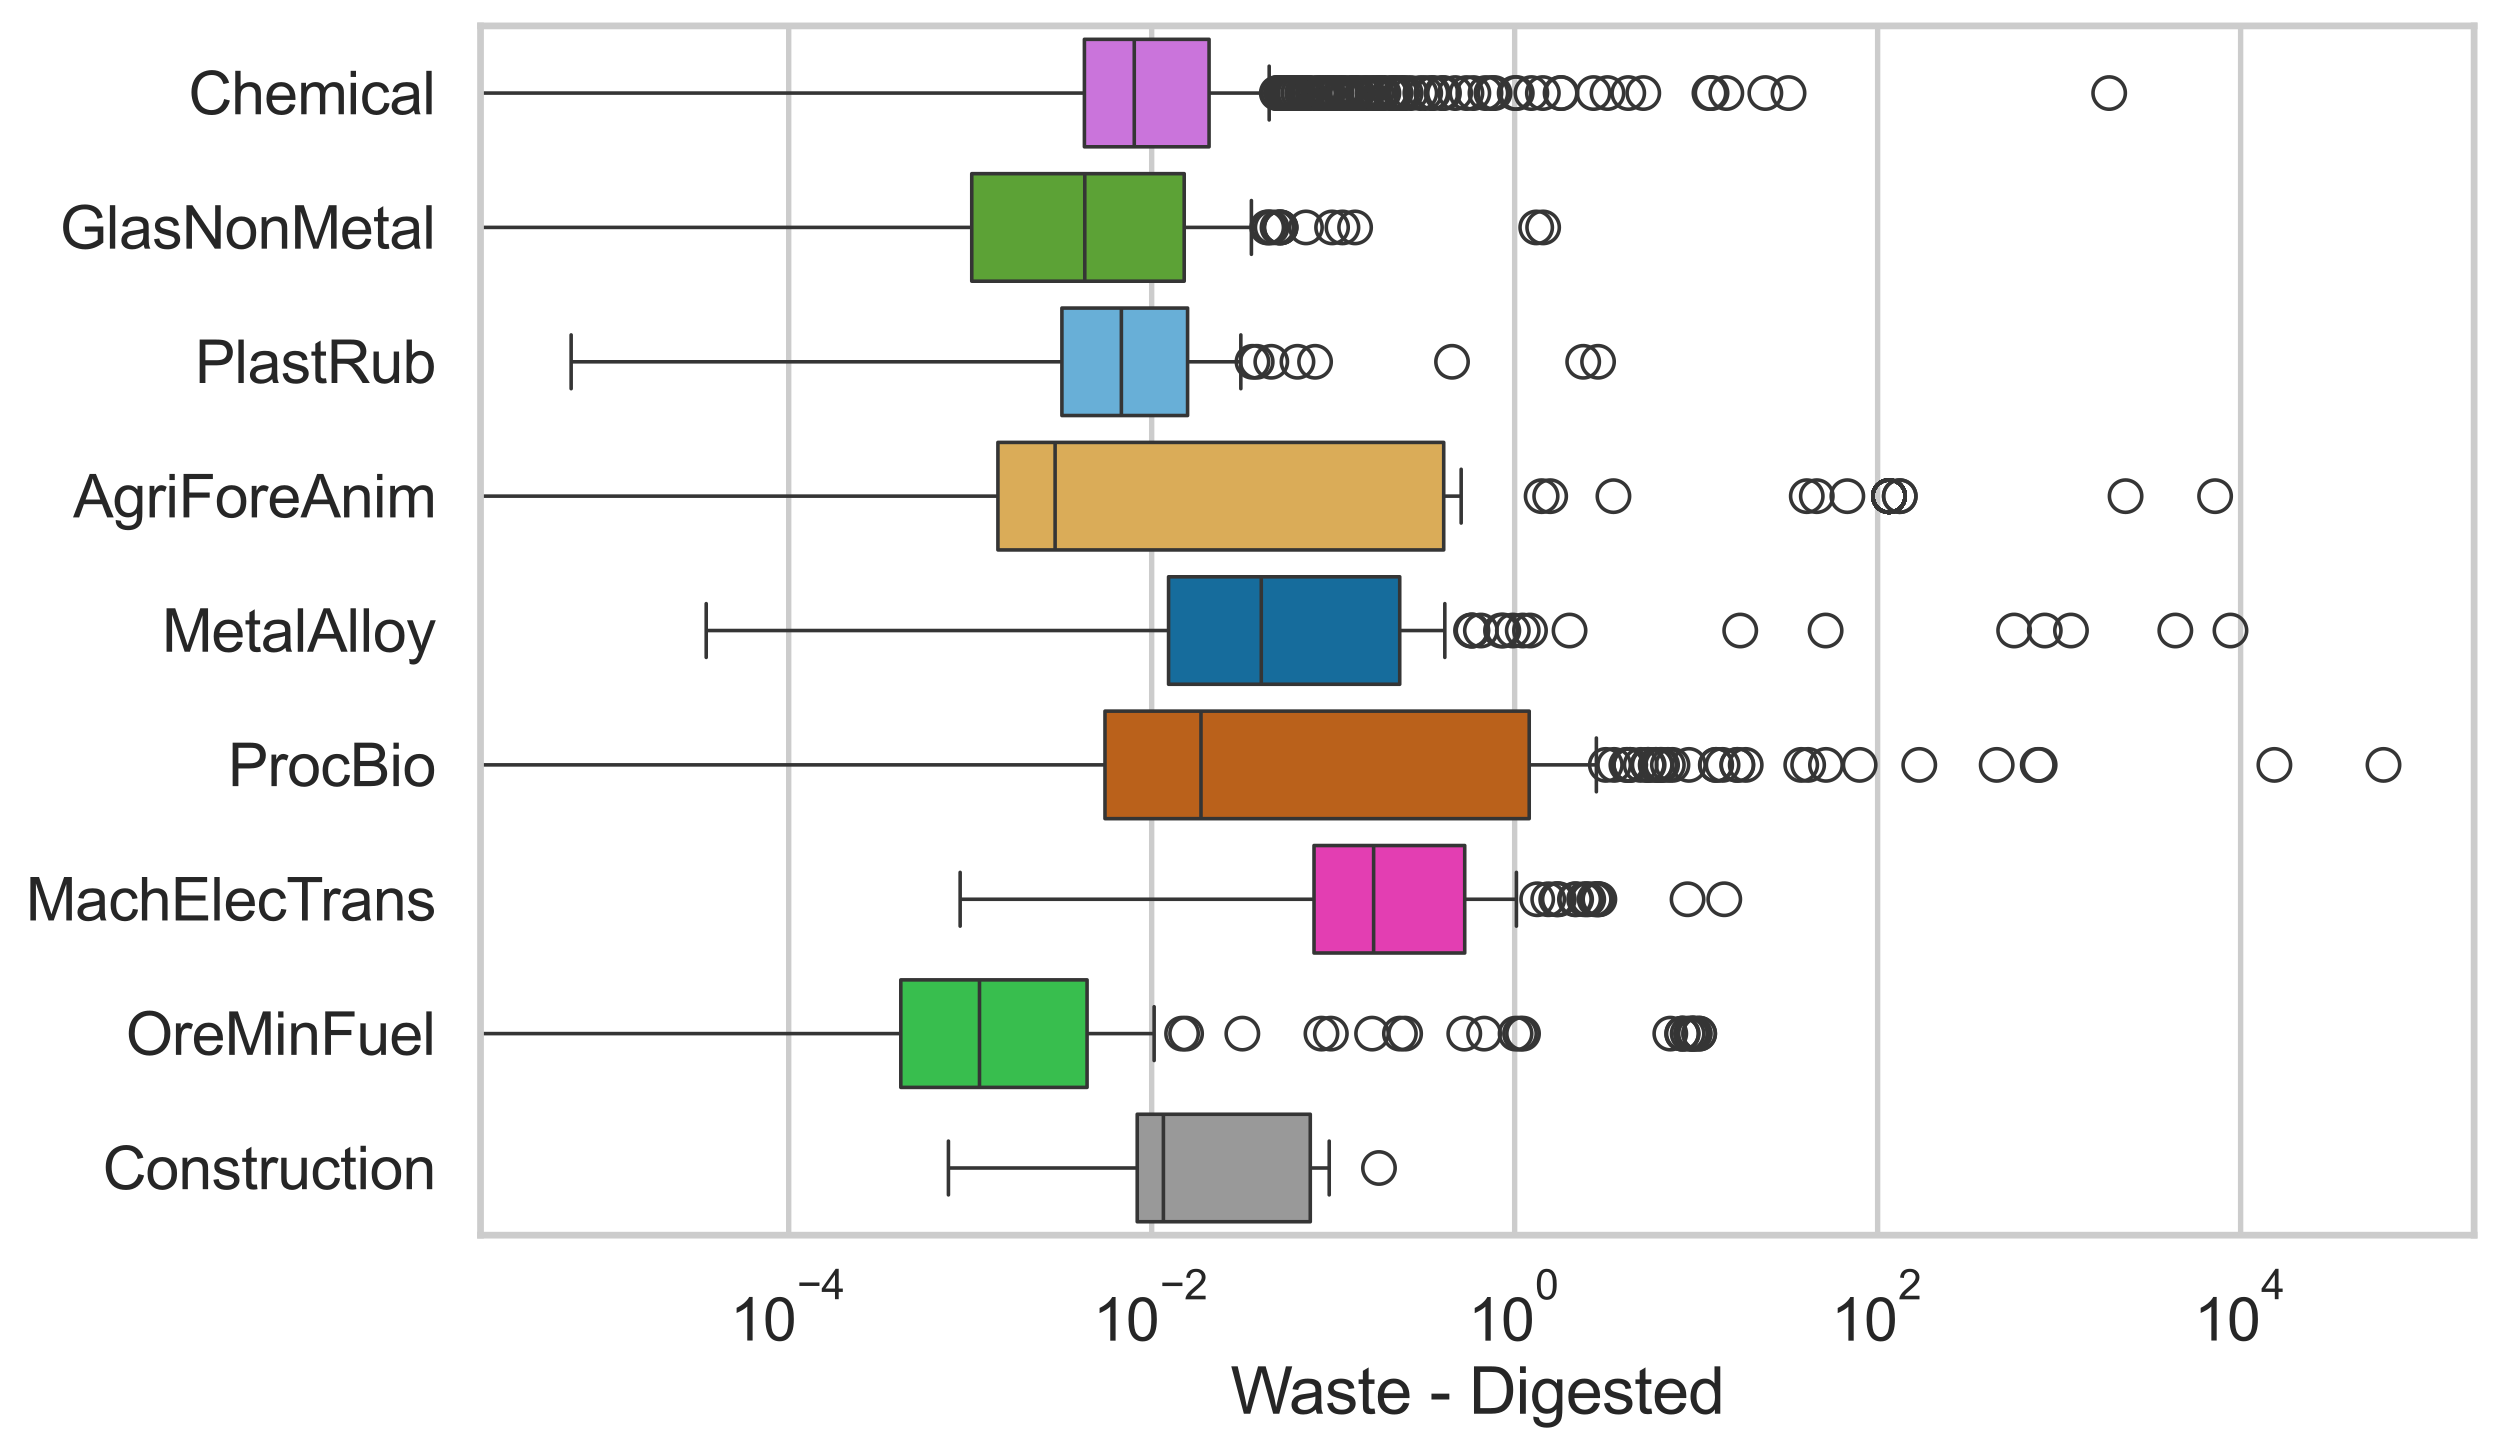 <?xml version="1.0" encoding="utf-8" standalone="no"?>
<!DOCTYPE svg PUBLIC "-//W3C//DTD SVG 1.1//EN"
  "http://www.w3.org/Graphics/SVG/1.1/DTD/svg11.dtd">
<svg xmlns:xlink="http://www.w3.org/1999/xlink" width="695.577pt" height="404.332pt" viewBox="0 0 695.577 404.332" xmlns="http://www.w3.org/2000/svg" version="1.1">
 <defs>
  <style type="text/css">*{stroke-linejoin: round; stroke-linecap: butt}</style>
 </defs>
 <g id="figure_1">
  <g id="patch_1">
   <path d="M 0 404.332 
L 695.577 404.332 
L 695.577 0 
L 0 0 
z
" style="fill: #ffffff"/>
  </g>
  <g id="axes_1">
   <g id="patch_2">
    <path d="M 133.697 343.665 
L 688.377 343.665 
L 688.377 7.2 
L 133.697 7.2 
z
" style="fill: #ffffff"/>
   </g>
   <g id="matplotlib.axis_1">
    <g id="xtick_1">
     <g id="line2d_1">
      <path d="M 219.442 343.665 
L 219.442 7.2 
" clip-path="url(#p4e23b02539)" style="fill: none; stroke: #cccccc; stroke-width: 1.5; stroke-linecap: round"/>
     </g>
     <g id="text_1">
      <!-- $\mathdefault{10^{-4}}$ -->
      <g style="fill: #262626" transform="translate(203.107 373.015) scale(0.165 -0.165)">
       <defs>
        <path id="ArialMT-31" d="M 2384 0 
L 1822 0 
L 1822 3584 
Q 1619 3391 1289 3197 
Q 959 3003 697 2906 
L 697 3450 
Q 1169 3672 1522 3987 
Q 1875 4303 2022 4600 
L 2384 4600 
L 2384 0 
z
" transform="scale(0.016)"/>
        <path id="ArialMT-30" d="M 266 2259 
Q 266 3072 433 3567 
Q 600 4063 929 4331 
Q 1259 4600 1759 4600 
Q 2128 4600 2406 4451 
Q 2684 4303 2865 4023 
Q 3047 3744 3150 3342 
Q 3253 2941 3253 2259 
Q 3253 1453 3087 958 
Q 2922 463 2592 192 
Q 2263 -78 1759 -78 
Q 1097 -78 719 397 
Q 266 969 266 2259 
z
M 844 2259 
Q 844 1131 1108 757 
Q 1372 384 1759 384 
Q 2147 384 2411 759 
Q 2675 1134 2675 2259 
Q 2675 3391 2411 3762 
Q 2147 4134 1753 4134 
Q 1366 4134 1134 3806 
Q 844 3388 844 2259 
z
" transform="scale(0.016)"/>
        <path id="ArialMT-2212" d="M 3381 1997 
L 356 1997 
L 356 2522 
L 3381 2522 
L 3381 1997 
z
" transform="scale(0.016)"/>
        <path id="ArialMT-34" d="M 2069 0 
L 2069 1097 
L 81 1097 
L 81 1613 
L 2172 4581 
L 2631 4581 
L 2631 1613 
L 3250 1613 
L 3250 1097 
L 2631 1097 
L 2631 0 
L 2069 0 
z
M 2069 1613 
L 2069 3678 
L 634 1613 
L 2069 1613 
z
" transform="scale(0.016)"/>
       </defs>
       <use xlink:href="#ArialMT-31" transform="translate(0 0.202)"/>
       <use xlink:href="#ArialMT-30" transform="translate(55.615 0.202)"/>
       <use xlink:href="#ArialMT-2212" transform="translate(112.973 69.895) scale(0.7)"/>
       <use xlink:href="#ArialMT-34" transform="translate(153.852 69.895) scale(0.7)"/>
      </g>
     </g>
    </g>
    <g id="xtick_2">
     <g id="line2d_2">
      <path d="M 320.434 343.665 
L 320.434 7.2 
" clip-path="url(#p4e23b02539)" style="fill: none; stroke: #cccccc; stroke-width: 1.5; stroke-linecap: round"/>
     </g>
     <g id="text_2">
      <!-- $\mathdefault{10^{-2}}$ -->
      <g style="fill: #262626" transform="translate(304.099 373.18) scale(0.165 -0.165)">
       <defs>
        <path id="ArialMT-32" d="M 3222 541 
L 3222 0 
L 194 0 
Q 188 203 259 391 
Q 375 700 629 1000 
Q 884 1300 1366 1694 
Q 2113 2306 2375 2664 
Q 2638 3022 2638 3341 
Q 2638 3675 2398 3904 
Q 2159 4134 1775 4134 
Q 1369 4134 1125 3890 
Q 881 3647 878 3216 
L 300 3275 
Q 359 3922 746 4261 
Q 1134 4600 1788 4600 
Q 2447 4600 2831 4234 
Q 3216 3869 3216 3328 
Q 3216 3053 3103 2787 
Q 2991 2522 2730 2228 
Q 2469 1934 1863 1422 
Q 1356 997 1212 845 
Q 1069 694 975 541 
L 3222 541 
z
" transform="scale(0.016)"/>
       </defs>
       <use xlink:href="#ArialMT-31" transform="translate(0 0.994)"/>
       <use xlink:href="#ArialMT-30" transform="translate(55.615 0.994)"/>
       <use xlink:href="#ArialMT-2212" transform="translate(112.973 70.688) scale(0.7)"/>
       <use xlink:href="#ArialMT-32" transform="translate(153.852 70.688) scale(0.7)"/>
      </g>
     </g>
    </g>
    <g id="xtick_3">
     <g id="line2d_3">
      <path d="M 421.426 343.665 
L 421.426 7.2 
" clip-path="url(#p4e23b02539)" style="fill: none; stroke: #cccccc; stroke-width: 1.5; stroke-linecap: round"/>
     </g>
     <g id="text_3">
      <!-- $\mathdefault{10^{0}}$ -->
      <g style="fill: #262626" transform="translate(408.473 373.18) scale(0.165 -0.165)">
       <use xlink:href="#ArialMT-31" transform="translate(0 0.994)"/>
       <use xlink:href="#ArialMT-30" transform="translate(55.615 0.994)"/>
       <use xlink:href="#ArialMT-30" transform="translate(112.973 70.688) scale(0.7)"/>
      </g>
     </g>
    </g>
    <g id="xtick_4">
     <g id="line2d_4">
      <path d="M 522.418 343.665 
L 522.418 7.2 
" clip-path="url(#p4e23b02539)" style="fill: none; stroke: #cccccc; stroke-width: 1.5; stroke-linecap: round"/>
     </g>
     <g id="text_4">
      <!-- $\mathdefault{10^{2}}$ -->
      <g style="fill: #262626" transform="translate(509.465 373.18) scale(0.165 -0.165)">
       <use xlink:href="#ArialMT-31" transform="translate(0 0.994)"/>
       <use xlink:href="#ArialMT-30" transform="translate(55.615 0.994)"/>
       <use xlink:href="#ArialMT-32" transform="translate(112.973 70.688) scale(0.7)"/>
      </g>
     </g>
    </g>
    <g id="xtick_5">
     <g id="line2d_5">
      <path d="M 623.409 343.665 
L 623.409 7.2 
" clip-path="url(#p4e23b02539)" style="fill: none; stroke: #cccccc; stroke-width: 1.5; stroke-linecap: round"/>
     </g>
     <g id="text_5">
      <!-- $\mathdefault{10^{4}}$ -->
      <g style="fill: #262626" transform="translate(610.457 373.015) scale(0.165 -0.165)">
       <use xlink:href="#ArialMT-31" transform="translate(0 0.202)"/>
       <use xlink:href="#ArialMT-30" transform="translate(55.615 0.202)"/>
       <use xlink:href="#ArialMT-34" transform="translate(112.973 69.895) scale(0.7)"/>
      </g>
     </g>
    </g>
    <g id="text_6">
     <!-- Waste - Digested -->
     <g style="fill: #262626" transform="translate(342.353 393.344) scale(0.18 -0.18)">
      <defs>
       <path id="ArialMT-57" d="M 1294 0 
L 78 4581 
L 700 4581 
L 1397 1578 
Q 1509 1106 1591 641 
Q 1766 1375 1797 1488 
L 2669 4581 
L 3400 4581 
L 4056 2263 
Q 4303 1400 4413 641 
Q 4500 1075 4641 1638 
L 5359 4581 
L 5969 4581 
L 4713 0 
L 4128 0 
L 3163 3491 
Q 3041 3928 3019 4028 
Q 2947 3713 2884 3491 
L 1913 0 
L 1294 0 
z
" transform="scale(0.016)"/>
       <path id="ArialMT-61" d="M 2588 409 
Q 2275 144 1986 34 
Q 1697 -75 1366 -75 
Q 819 -75 525 192 
Q 231 459 231 875 
Q 231 1119 342 1320 
Q 453 1522 633 1644 
Q 813 1766 1038 1828 
Q 1203 1872 1538 1913 
Q 2219 1994 2541 2106 
Q 2544 2222 2544 2253 
Q 2544 2597 2384 2738 
Q 2169 2928 1744 2928 
Q 1347 2928 1158 2789 
Q 969 2650 878 2297 
L 328 2372 
Q 403 2725 575 2942 
Q 747 3159 1072 3276 
Q 1397 3394 1825 3394 
Q 2250 3394 2515 3294 
Q 2781 3194 2906 3042 
Q 3031 2891 3081 2659 
Q 3109 2516 3109 2141 
L 3109 1391 
Q 3109 606 3145 398 
Q 3181 191 3288 0 
L 2700 0 
Q 2613 175 2588 409 
z
M 2541 1666 
Q 2234 1541 1622 1453 
Q 1275 1403 1131 1340 
Q 988 1278 909 1158 
Q 831 1038 831 891 
Q 831 666 1001 516 
Q 1172 366 1500 366 
Q 1825 366 2078 508 
Q 2331 650 2450 897 
Q 2541 1088 2541 1459 
L 2541 1666 
z
" transform="scale(0.016)"/>
       <path id="ArialMT-73" d="M 197 991 
L 753 1078 
Q 800 744 1014 566 
Q 1228 388 1613 388 
Q 2000 388 2187 545 
Q 2375 703 2375 916 
Q 2375 1106 2209 1216 
Q 2094 1291 1634 1406 
Q 1016 1563 777 1677 
Q 538 1791 414 1992 
Q 291 2194 291 2438 
Q 291 2659 392 2848 
Q 494 3038 669 3163 
Q 800 3259 1026 3326 
Q 1253 3394 1513 3394 
Q 1903 3394 2198 3281 
Q 2494 3169 2634 2976 
Q 2775 2784 2828 2463 
L 2278 2388 
Q 2241 2644 2061 2787 
Q 1881 2931 1553 2931 
Q 1166 2931 1000 2803 
Q 834 2675 834 2503 
Q 834 2394 903 2306 
Q 972 2216 1119 2156 
Q 1203 2125 1616 2013 
Q 2213 1853 2448 1751 
Q 2684 1650 2818 1456 
Q 2953 1263 2953 975 
Q 2953 694 2789 445 
Q 2625 197 2315 61 
Q 2006 -75 1616 -75 
Q 969 -75 630 194 
Q 291 463 197 991 
z
" transform="scale(0.016)"/>
       <path id="ArialMT-74" d="M 1650 503 
L 1731 6 
Q 1494 -44 1306 -44 
Q 1000 -44 831 53 
Q 663 150 594 308 
Q 525 466 525 972 
L 525 2881 
L 113 2881 
L 113 3319 
L 525 3319 
L 525 4141 
L 1084 4478 
L 1084 3319 
L 1650 3319 
L 1650 2881 
L 1084 2881 
L 1084 941 
Q 1084 700 1114 631 
Q 1144 563 1211 522 
Q 1278 481 1403 481 
Q 1497 481 1650 503 
z
" transform="scale(0.016)"/>
       <path id="ArialMT-65" d="M 2694 1069 
L 3275 997 
Q 3138 488 2766 206 
Q 2394 -75 1816 -75 
Q 1088 -75 661 373 
Q 234 822 234 1631 
Q 234 2469 665 2931 
Q 1097 3394 1784 3394 
Q 2450 3394 2872 2941 
Q 3294 2488 3294 1666 
Q 3294 1616 3291 1516 
L 816 1516 
Q 847 969 1125 678 
Q 1403 388 1819 388 
Q 2128 388 2347 550 
Q 2566 713 2694 1069 
z
M 847 1978 
L 2700 1978 
Q 2663 2397 2488 2606 
Q 2219 2931 1791 2931 
Q 1403 2931 1139 2672 
Q 875 2413 847 1978 
z
" transform="scale(0.016)"/>
       <path id="ArialMT-20" transform="scale(0.016)"/>
       <path id="ArialMT-2d" d="M 203 1375 
L 203 1941 
L 1931 1941 
L 1931 1375 
L 203 1375 
z
" transform="scale(0.016)"/>
       <path id="ArialMT-44" d="M 494 0 
L 494 4581 
L 2072 4581 
Q 2606 4581 2888 4516 
Q 3281 4425 3559 4188 
Q 3922 3881 4101 3404 
Q 4281 2928 4281 2316 
Q 4281 1794 4159 1391 
Q 4038 988 3847 723 
Q 3656 459 3429 307 
Q 3203 156 2883 78 
Q 2563 0 2147 0 
L 494 0 
z
M 1100 541 
L 2078 541 
Q 2531 541 2789 625 
Q 3047 709 3200 863 
Q 3416 1078 3536 1442 
Q 3656 1806 3656 2325 
Q 3656 3044 3420 3430 
Q 3184 3816 2847 3947 
Q 2603 4041 2063 4041 
L 1100 4041 
L 1100 541 
z
" transform="scale(0.016)"/>
       <path id="ArialMT-69" d="M 425 3934 
L 425 4581 
L 988 4581 
L 988 3934 
L 425 3934 
z
M 425 0 
L 425 3319 
L 988 3319 
L 988 0 
L 425 0 
z
" transform="scale(0.016)"/>
       <path id="ArialMT-67" d="M 319 -275 
L 866 -356 
Q 900 -609 1056 -725 
Q 1266 -881 1628 -881 
Q 2019 -881 2231 -725 
Q 2444 -569 2519 -288 
Q 2563 -116 2559 434 
Q 2191 0 1641 0 
Q 956 0 581 494 
Q 206 988 206 1678 
Q 206 2153 378 2554 
Q 550 2956 876 3175 
Q 1203 3394 1644 3394 
Q 2231 3394 2613 2919 
L 2613 3319 
L 3131 3319 
L 3131 450 
Q 3131 -325 2973 -648 
Q 2816 -972 2473 -1159 
Q 2131 -1347 1631 -1347 
Q 1038 -1347 672 -1080 
Q 306 -813 319 -275 
z
M 784 1719 
Q 784 1066 1043 766 
Q 1303 466 1694 466 
Q 2081 466 2343 764 
Q 2606 1063 2606 1700 
Q 2606 2309 2336 2618 
Q 2066 2928 1684 2928 
Q 1309 2928 1046 2623 
Q 784 2319 784 1719 
z
" transform="scale(0.016)"/>
       <path id="ArialMT-64" d="M 2575 0 
L 2575 419 
Q 2259 -75 1647 -75 
Q 1250 -75 917 144 
Q 584 363 401 755 
Q 219 1147 219 1656 
Q 219 2153 384 2558 
Q 550 2963 881 3178 
Q 1213 3394 1622 3394 
Q 1922 3394 2156 3267 
Q 2391 3141 2538 2938 
L 2538 4581 
L 3097 4581 
L 3097 0 
L 2575 0 
z
M 797 1656 
Q 797 1019 1065 703 
Q 1334 388 1700 388 
Q 2069 388 2326 689 
Q 2584 991 2584 1609 
Q 2584 2291 2321 2609 
Q 2059 2928 1675 2928 
Q 1300 2928 1048 2622 
Q 797 2316 797 1656 
z
" transform="scale(0.016)"/>
      </defs>
      <use xlink:href="#ArialMT-57"/>
      <use xlink:href="#ArialMT-61" transform="translate(90.635 0)"/>
      <use xlink:href="#ArialMT-73" transform="translate(146.25 0)"/>
      <use xlink:href="#ArialMT-74" transform="translate(196.25 0)"/>
      <use xlink:href="#ArialMT-65" transform="translate(224.033 0)"/>
      <use xlink:href="#ArialMT-20" transform="translate(279.648 0)"/>
      <use xlink:href="#ArialMT-2d" transform="translate(307.432 0)"/>
      <use xlink:href="#ArialMT-20" transform="translate(340.732 0)"/>
      <use xlink:href="#ArialMT-44" transform="translate(368.516 0)"/>
      <use xlink:href="#ArialMT-69" transform="translate(440.732 0)"/>
      <use xlink:href="#ArialMT-67" transform="translate(462.949 0)"/>
      <use xlink:href="#ArialMT-65" transform="translate(518.564 0)"/>
      <use xlink:href="#ArialMT-73" transform="translate(574.18 0)"/>
      <use xlink:href="#ArialMT-74" transform="translate(624.18 0)"/>
      <use xlink:href="#ArialMT-65" transform="translate(651.963 0)"/>
      <use xlink:href="#ArialMT-64" transform="translate(707.578 0)"/>
     </g>
    </g>
   </g>
   <g id="matplotlib.axis_2">
    <g id="ytick_1">
     <g id="text_7">
      <!-- Chemical -->
      <g style="fill: #262626" transform="translate(52.428 31.798) scale(0.165 -0.165)">
       <defs>
        <path id="ArialMT-43" d="M 3763 1606 
L 4369 1453 
Q 4178 706 3683 314 
Q 3188 -78 2472 -78 
Q 1731 -78 1267 223 
Q 803 525 561 1097 
Q 319 1669 319 2325 
Q 319 3041 592 3573 
Q 866 4106 1370 4382 
Q 1875 4659 2481 4659 
Q 3169 4659 3637 4309 
Q 4106 3959 4291 3325 
L 3694 3184 
Q 3534 3684 3231 3912 
Q 2928 4141 2469 4141 
Q 1941 4141 1586 3887 
Q 1231 3634 1087 3207 
Q 944 2781 944 2328 
Q 944 1744 1114 1308 
Q 1284 872 1643 656 
Q 2003 441 2422 441 
Q 2931 441 3284 734 
Q 3638 1028 3763 1606 
z
" transform="scale(0.016)"/>
        <path id="ArialMT-68" d="M 422 0 
L 422 4581 
L 984 4581 
L 984 2938 
Q 1378 3394 1978 3394 
Q 2347 3394 2619 3248 
Q 2891 3103 3008 2847 
Q 3125 2591 3125 2103 
L 3125 0 
L 2563 0 
L 2563 2103 
Q 2563 2525 2380 2717 
Q 2197 2909 1863 2909 
Q 1613 2909 1392 2779 
Q 1172 2650 1078 2428 
Q 984 2206 984 1816 
L 984 0 
L 422 0 
z
" transform="scale(0.016)"/>
        <path id="ArialMT-6d" d="M 422 0 
L 422 3319 
L 925 3319 
L 925 2853 
Q 1081 3097 1340 3245 
Q 1600 3394 1931 3394 
Q 2300 3394 2536 3241 
Q 2772 3088 2869 2813 
Q 3263 3394 3894 3394 
Q 4388 3394 4653 3120 
Q 4919 2847 4919 2278 
L 4919 0 
L 4359 0 
L 4359 2091 
Q 4359 2428 4304 2576 
Q 4250 2725 4106 2815 
Q 3963 2906 3769 2906 
Q 3419 2906 3187 2673 
Q 2956 2441 2956 1928 
L 2956 0 
L 2394 0 
L 2394 2156 
Q 2394 2531 2256 2718 
Q 2119 2906 1806 2906 
Q 1569 2906 1367 2781 
Q 1166 2656 1075 2415 
Q 984 2175 984 1722 
L 984 0 
L 422 0 
z
" transform="scale(0.016)"/>
        <path id="ArialMT-63" d="M 2588 1216 
L 3141 1144 
Q 3050 572 2676 248 
Q 2303 -75 1759 -75 
Q 1078 -75 664 370 
Q 250 816 250 1647 
Q 250 2184 428 2587 
Q 606 2991 970 3192 
Q 1334 3394 1763 3394 
Q 2303 3394 2647 3120 
Q 2991 2847 3088 2344 
L 2541 2259 
Q 2463 2594 2264 2762 
Q 2066 2931 1784 2931 
Q 1359 2931 1093 2626 
Q 828 2322 828 1663 
Q 828 994 1084 691 
Q 1341 388 1753 388 
Q 2084 388 2306 591 
Q 2528 794 2588 1216 
z
" transform="scale(0.016)"/>
        <path id="ArialMT-6c" d="M 409 0 
L 409 4581 
L 972 4581 
L 972 0 
L 409 0 
z
" transform="scale(0.016)"/>
       </defs>
       <use xlink:href="#ArialMT-43"/>
       <use xlink:href="#ArialMT-68" transform="translate(72.217 0)"/>
       <use xlink:href="#ArialMT-65" transform="translate(127.832 0)"/>
       <use xlink:href="#ArialMT-6d" transform="translate(183.447 0)"/>
       <use xlink:href="#ArialMT-69" transform="translate(266.748 0)"/>
       <use xlink:href="#ArialMT-63" transform="translate(288.965 0)"/>
       <use xlink:href="#ArialMT-61" transform="translate(338.965 0)"/>
       <use xlink:href="#ArialMT-6c" transform="translate(394.58 0)"/>
      </g>
     </g>
    </g>
    <g id="ytick_2">
     <g id="text_8">
      <!-- GlasNonMetal -->
      <g style="fill: #262626" transform="translate(16.659 69.183) scale(0.165 -0.165)">
       <defs>
        <path id="ArialMT-47" d="M 2638 1797 
L 2638 2334 
L 4578 2338 
L 4578 638 
Q 4131 281 3656 101 
Q 3181 -78 2681 -78 
Q 2006 -78 1454 211 
Q 903 500 622 1047 
Q 341 1594 341 2269 
Q 341 2938 620 3517 
Q 900 4097 1425 4378 
Q 1950 4659 2634 4659 
Q 3131 4659 3532 4498 
Q 3934 4338 4162 4050 
Q 4391 3763 4509 3300 
L 3963 3150 
Q 3859 3500 3706 3700 
Q 3553 3900 3268 4020 
Q 2984 4141 2638 4141 
Q 2222 4141 1919 4014 
Q 1616 3888 1430 3681 
Q 1244 3475 1141 3228 
Q 966 2803 966 2306 
Q 966 1694 1177 1281 
Q 1388 869 1791 669 
Q 2194 469 2647 469 
Q 3041 469 3416 620 
Q 3791 772 3984 944 
L 3984 1797 
L 2638 1797 
z
" transform="scale(0.016)"/>
        <path id="ArialMT-4e" d="M 488 0 
L 488 4581 
L 1109 4581 
L 3516 984 
L 3516 4581 
L 4097 4581 
L 4097 0 
L 3475 0 
L 1069 3600 
L 1069 0 
L 488 0 
z
" transform="scale(0.016)"/>
        <path id="ArialMT-6f" d="M 213 1659 
Q 213 2581 725 3025 
Q 1153 3394 1769 3394 
Q 2453 3394 2887 2945 
Q 3322 2497 3322 1706 
Q 3322 1066 3130 698 
Q 2938 331 2570 128 
Q 2203 -75 1769 -75 
Q 1072 -75 642 372 
Q 213 819 213 1659 
z
M 791 1659 
Q 791 1022 1069 705 
Q 1347 388 1769 388 
Q 2188 388 2466 706 
Q 2744 1025 2744 1678 
Q 2744 2294 2464 2611 
Q 2184 2928 1769 2928 
Q 1347 2928 1069 2612 
Q 791 2297 791 1659 
z
" transform="scale(0.016)"/>
        <path id="ArialMT-6e" d="M 422 0 
L 422 3319 
L 928 3319 
L 928 2847 
Q 1294 3394 1984 3394 
Q 2284 3394 2536 3286 
Q 2788 3178 2913 3003 
Q 3038 2828 3088 2588 
Q 3119 2431 3119 2041 
L 3119 0 
L 2556 0 
L 2556 2019 
Q 2556 2363 2490 2533 
Q 2425 2703 2258 2804 
Q 2091 2906 1866 2906 
Q 1506 2906 1245 2678 
Q 984 2450 984 1813 
L 984 0 
L 422 0 
z
" transform="scale(0.016)"/>
        <path id="ArialMT-4d" d="M 475 0 
L 475 4581 
L 1388 4581 
L 2472 1338 
Q 2622 884 2691 659 
Q 2769 909 2934 1394 
L 4031 4581 
L 4847 4581 
L 4847 0 
L 4263 0 
L 4263 3834 
L 2931 0 
L 2384 0 
L 1059 3900 
L 1059 0 
L 475 0 
z
" transform="scale(0.016)"/>
       </defs>
       <use xlink:href="#ArialMT-47"/>
       <use xlink:href="#ArialMT-6c" transform="translate(77.783 0)"/>
       <use xlink:href="#ArialMT-61" transform="translate(100 0)"/>
       <use xlink:href="#ArialMT-73" transform="translate(155.615 0)"/>
       <use xlink:href="#ArialMT-4e" transform="translate(205.615 0)"/>
       <use xlink:href="#ArialMT-6f" transform="translate(277.832 0)"/>
       <use xlink:href="#ArialMT-6e" transform="translate(333.447 0)"/>
       <use xlink:href="#ArialMT-4d" transform="translate(389.062 0)"/>
       <use xlink:href="#ArialMT-65" transform="translate(472.363 0)"/>
       <use xlink:href="#ArialMT-74" transform="translate(527.979 0)"/>
       <use xlink:href="#ArialMT-61" transform="translate(555.762 0)"/>
       <use xlink:href="#ArialMT-6c" transform="translate(611.377 0)"/>
      </g>
     </g>
    </g>
    <g id="ytick_3">
     <g id="text_9">
      <!-- PlastRub -->
      <g style="fill: #262626" transform="translate(54.248 106.568) scale(0.165 -0.165)">
       <defs>
        <path id="ArialMT-50" d="M 494 0 
L 494 4581 
L 2222 4581 
Q 2678 4581 2919 4538 
Q 3256 4481 3484 4323 
Q 3713 4166 3852 3881 
Q 3991 3597 3991 3256 
Q 3991 2672 3619 2267 
Q 3247 1863 2275 1863 
L 1100 1863 
L 1100 0 
L 494 0 
z
M 1100 2403 
L 2284 2403 
Q 2872 2403 3119 2622 
Q 3366 2841 3366 3238 
Q 3366 3525 3220 3729 
Q 3075 3934 2838 4000 
Q 2684 4041 2272 4041 
L 1100 4041 
L 1100 2403 
z
" transform="scale(0.016)"/>
        <path id="ArialMT-52" d="M 503 0 
L 503 4581 
L 2534 4581 
Q 3147 4581 3465 4457 
Q 3784 4334 3975 4021 
Q 4166 3709 4166 3331 
Q 4166 2844 3850 2509 
Q 3534 2175 2875 2084 
Q 3116 1969 3241 1856 
Q 3506 1613 3744 1247 
L 4541 0 
L 3778 0 
L 3172 953 
Q 2906 1366 2734 1584 
Q 2563 1803 2427 1890 
Q 2291 1978 2150 2013 
Q 2047 2034 1813 2034 
L 1109 2034 
L 1109 0 
L 503 0 
z
M 1109 2559 
L 2413 2559 
Q 2828 2559 3062 2645 
Q 3297 2731 3419 2920 
Q 3541 3109 3541 3331 
Q 3541 3656 3305 3865 
Q 3069 4075 2559 4075 
L 1109 4075 
L 1109 2559 
z
" transform="scale(0.016)"/>
        <path id="ArialMT-75" d="M 2597 0 
L 2597 488 
Q 2209 -75 1544 -75 
Q 1250 -75 995 37 
Q 741 150 617 320 
Q 494 491 444 738 
Q 409 903 409 1263 
L 409 3319 
L 972 3319 
L 972 1478 
Q 972 1038 1006 884 
Q 1059 663 1231 536 
Q 1403 409 1656 409 
Q 1909 409 2131 539 
Q 2353 669 2445 892 
Q 2538 1116 2538 1541 
L 2538 3319 
L 3100 3319 
L 3100 0 
L 2597 0 
z
" transform="scale(0.016)"/>
        <path id="ArialMT-62" d="M 941 0 
L 419 0 
L 419 4581 
L 981 4581 
L 981 2947 
Q 1338 3394 1891 3394 
Q 2197 3394 2470 3270 
Q 2744 3147 2920 2923 
Q 3097 2700 3197 2384 
Q 3297 2069 3297 1709 
Q 3297 856 2875 390 
Q 2453 -75 1863 -75 
Q 1275 -75 941 416 
L 941 0 
z
M 934 1684 
Q 934 1088 1097 822 
Q 1363 388 1816 388 
Q 2184 388 2453 708 
Q 2722 1028 2722 1663 
Q 2722 2313 2464 2622 
Q 2206 2931 1841 2931 
Q 1472 2931 1203 2611 
Q 934 2291 934 1684 
z
" transform="scale(0.016)"/>
       </defs>
       <use xlink:href="#ArialMT-50"/>
       <use xlink:href="#ArialMT-6c" transform="translate(66.699 0)"/>
       <use xlink:href="#ArialMT-61" transform="translate(88.916 0)"/>
       <use xlink:href="#ArialMT-73" transform="translate(144.531 0)"/>
       <use xlink:href="#ArialMT-74" transform="translate(194.531 0)"/>
       <use xlink:href="#ArialMT-52" transform="translate(222.314 0)"/>
       <use xlink:href="#ArialMT-75" transform="translate(294.531 0)"/>
       <use xlink:href="#ArialMT-62" transform="translate(350.146 0)"/>
      </g>
     </g>
    </g>
    <g id="ytick_4">
     <g id="text_10">
      <!-- AgriForeAnim -->
      <g style="fill: #262626" transform="translate(20.341 143.953) scale(0.165 -0.165)">
       <defs>
        <path id="ArialMT-41" d="M -9 0 
L 1750 4581 
L 2403 4581 
L 4278 0 
L 3588 0 
L 3053 1388 
L 1138 1388 
L 634 0 
L -9 0 
z
M 1313 1881 
L 2866 1881 
L 2388 3150 
Q 2169 3728 2063 4100 
Q 1975 3659 1816 3225 
L 1313 1881 
z
" transform="scale(0.016)"/>
        <path id="ArialMT-72" d="M 416 0 
L 416 3319 
L 922 3319 
L 922 2816 
Q 1116 3169 1280 3281 
Q 1444 3394 1641 3394 
Q 1925 3394 2219 3213 
L 2025 2691 
Q 1819 2813 1613 2813 
Q 1428 2813 1281 2702 
Q 1134 2591 1072 2394 
Q 978 2094 978 1738 
L 978 0 
L 416 0 
z
" transform="scale(0.016)"/>
        <path id="ArialMT-46" d="M 525 0 
L 525 4581 
L 3616 4581 
L 3616 4041 
L 1131 4041 
L 1131 2622 
L 3281 2622 
L 3281 2081 
L 1131 2081 
L 1131 0 
L 525 0 
z
" transform="scale(0.016)"/>
       </defs>
       <use xlink:href="#ArialMT-41"/>
       <use xlink:href="#ArialMT-67" transform="translate(66.699 0)"/>
       <use xlink:href="#ArialMT-72" transform="translate(122.314 0)"/>
       <use xlink:href="#ArialMT-69" transform="translate(155.615 0)"/>
       <use xlink:href="#ArialMT-46" transform="translate(177.832 0)"/>
       <use xlink:href="#ArialMT-6f" transform="translate(238.916 0)"/>
       <use xlink:href="#ArialMT-72" transform="translate(294.531 0)"/>
       <use xlink:href="#ArialMT-65" transform="translate(327.832 0)"/>
       <use xlink:href="#ArialMT-41" transform="translate(383.447 0)"/>
       <use xlink:href="#ArialMT-6e" transform="translate(450.146 0)"/>
       <use xlink:href="#ArialMT-69" transform="translate(505.762 0)"/>
       <use xlink:href="#ArialMT-6d" transform="translate(527.979 0)"/>
      </g>
     </g>
    </g>
    <g id="ytick_5">
     <g id="text_11">
      <!-- MetalAlloy -->
      <g style="fill: #262626" transform="translate(45.088 181.337) scale(0.165 -0.165)">
       <defs>
        <path id="ArialMT-79" d="M 397 -1278 
L 334 -750 
Q 519 -800 656 -800 
Q 844 -800 956 -737 
Q 1069 -675 1141 -563 
Q 1194 -478 1313 -144 
Q 1328 -97 1363 -6 
L 103 3319 
L 709 3319 
L 1400 1397 
Q 1534 1031 1641 628 
Q 1738 1016 1872 1384 
L 2581 3319 
L 3144 3319 
L 1881 -56 
Q 1678 -603 1566 -809 
Q 1416 -1088 1222 -1217 
Q 1028 -1347 759 -1347 
Q 597 -1347 397 -1278 
z
" transform="scale(0.016)"/>
       </defs>
       <use xlink:href="#ArialMT-4d"/>
       <use xlink:href="#ArialMT-65" transform="translate(83.301 0)"/>
       <use xlink:href="#ArialMT-74" transform="translate(138.916 0)"/>
       <use xlink:href="#ArialMT-61" transform="translate(166.699 0)"/>
       <use xlink:href="#ArialMT-6c" transform="translate(222.314 0)"/>
       <use xlink:href="#ArialMT-41" transform="translate(244.531 0)"/>
       <use xlink:href="#ArialMT-6c" transform="translate(311.23 0)"/>
       <use xlink:href="#ArialMT-6c" transform="translate(333.447 0)"/>
       <use xlink:href="#ArialMT-6f" transform="translate(355.664 0)"/>
       <use xlink:href="#ArialMT-79" transform="translate(411.279 0)"/>
      </g>
     </g>
    </g>
    <g id="ytick_6">
     <g id="text_12">
      <!-- ProcBio -->
      <g style="fill: #262626" transform="translate(63.424 218.722) scale(0.165 -0.165)">
       <defs>
        <path id="ArialMT-42" d="M 469 0 
L 469 4581 
L 2188 4581 
Q 2713 4581 3030 4442 
Q 3347 4303 3526 4014 
Q 3706 3725 3706 3409 
Q 3706 3116 3547 2856 
Q 3388 2597 3066 2438 
Q 3481 2316 3704 2022 
Q 3928 1728 3928 1328 
Q 3928 1006 3792 729 
Q 3656 453 3456 303 
Q 3256 153 2954 76 
Q 2653 0 2216 0 
L 469 0 
z
M 1075 2656 
L 2066 2656 
Q 2469 2656 2644 2709 
Q 2875 2778 2992 2937 
Q 3109 3097 3109 3338 
Q 3109 3566 3000 3739 
Q 2891 3913 2687 3977 
Q 2484 4041 1991 4041 
L 1075 4041 
L 1075 2656 
z
M 1075 541 
L 2216 541 
Q 2509 541 2628 563 
Q 2838 600 2978 687 
Q 3119 775 3209 942 
Q 3300 1109 3300 1328 
Q 3300 1584 3169 1773 
Q 3038 1963 2805 2039 
Q 2572 2116 2134 2116 
L 1075 2116 
L 1075 541 
z
" transform="scale(0.016)"/>
       </defs>
       <use xlink:href="#ArialMT-50"/>
       <use xlink:href="#ArialMT-72" transform="translate(66.699 0)"/>
       <use xlink:href="#ArialMT-6f" transform="translate(100 0)"/>
       <use xlink:href="#ArialMT-63" transform="translate(155.615 0)"/>
       <use xlink:href="#ArialMT-42" transform="translate(205.615 0)"/>
       <use xlink:href="#ArialMT-69" transform="translate(272.314 0)"/>
       <use xlink:href="#ArialMT-6f" transform="translate(294.531 0)"/>
      </g>
     </g>
    </g>
    <g id="ytick_7">
     <g id="text_13">
      <!-- MachElecTrans -->
      <g style="fill: #262626" transform="translate(7.2 256.107) scale(0.165 -0.165)">
       <defs>
        <path id="ArialMT-45" d="M 506 0 
L 506 4581 
L 3819 4581 
L 3819 4041 
L 1113 4041 
L 1113 2638 
L 3647 2638 
L 3647 2100 
L 1113 2100 
L 1113 541 
L 3925 541 
L 3925 0 
L 506 0 
z
" transform="scale(0.016)"/>
        <path id="ArialMT-54" d="M 1659 0 
L 1659 4041 
L 150 4041 
L 150 4581 
L 3781 4581 
L 3781 4041 
L 2266 4041 
L 2266 0 
L 1659 0 
z
" transform="scale(0.016)"/>
       </defs>
       <use xlink:href="#ArialMT-4d"/>
       <use xlink:href="#ArialMT-61" transform="translate(83.301 0)"/>
       <use xlink:href="#ArialMT-63" transform="translate(138.916 0)"/>
       <use xlink:href="#ArialMT-68" transform="translate(188.916 0)"/>
       <use xlink:href="#ArialMT-45" transform="translate(244.531 0)"/>
       <use xlink:href="#ArialMT-6c" transform="translate(311.23 0)"/>
       <use xlink:href="#ArialMT-65" transform="translate(333.447 0)"/>
       <use xlink:href="#ArialMT-63" transform="translate(389.062 0)"/>
       <use xlink:href="#ArialMT-54" transform="translate(439.062 0)"/>
       <use xlink:href="#ArialMT-72" transform="translate(496.396 0)"/>
       <use xlink:href="#ArialMT-61" transform="translate(529.697 0)"/>
       <use xlink:href="#ArialMT-6e" transform="translate(585.312 0)"/>
       <use xlink:href="#ArialMT-73" transform="translate(640.928 0)"/>
      </g>
     </g>
    </g>
    <g id="ytick_8">
     <g id="text_14">
      <!-- OreMinFuel -->
      <g style="fill: #262626" transform="translate(35.013 293.492) scale(0.165 -0.165)">
       <defs>
        <path id="ArialMT-4f" d="M 309 2231 
Q 309 3372 921 4017 
Q 1534 4663 2503 4663 
Q 3138 4663 3647 4359 
Q 4156 4056 4423 3514 
Q 4691 2972 4691 2284 
Q 4691 1588 4409 1038 
Q 4128 488 3612 205 
Q 3097 -78 2500 -78 
Q 1853 -78 1343 234 
Q 834 547 571 1087 
Q 309 1628 309 2231 
z
M 934 2222 
Q 934 1394 1379 917 
Q 1825 441 2497 441 
Q 3181 441 3623 922 
Q 4066 1403 4066 2288 
Q 4066 2847 3877 3264 
Q 3688 3681 3323 3911 
Q 2959 4141 2506 4141 
Q 1863 4141 1398 3698 
Q 934 3256 934 2222 
z
" transform="scale(0.016)"/>
       </defs>
       <use xlink:href="#ArialMT-4f"/>
       <use xlink:href="#ArialMT-72" transform="translate(77.783 0)"/>
       <use xlink:href="#ArialMT-65" transform="translate(111.084 0)"/>
       <use xlink:href="#ArialMT-4d" transform="translate(166.699 0)"/>
       <use xlink:href="#ArialMT-69" transform="translate(250 0)"/>
       <use xlink:href="#ArialMT-6e" transform="translate(272.217 0)"/>
       <use xlink:href="#ArialMT-46" transform="translate(327.832 0)"/>
       <use xlink:href="#ArialMT-75" transform="translate(388.916 0)"/>
       <use xlink:href="#ArialMT-65" transform="translate(444.531 0)"/>
       <use xlink:href="#ArialMT-6c" transform="translate(500.146 0)"/>
      </g>
     </g>
    </g>
    <g id="ytick_9">
     <g id="text_15">
      <!-- Construction -->
      <g style="fill: #262626" transform="translate(28.575 330.877) scale(0.165 -0.165)">
       <use xlink:href="#ArialMT-43"/>
       <use xlink:href="#ArialMT-6f" transform="translate(72.217 0)"/>
       <use xlink:href="#ArialMT-6e" transform="translate(127.832 0)"/>
       <use xlink:href="#ArialMT-73" transform="translate(183.447 0)"/>
       <use xlink:href="#ArialMT-74" transform="translate(233.447 0)"/>
       <use xlink:href="#ArialMT-72" transform="translate(261.23 0)"/>
       <use xlink:href="#ArialMT-75" transform="translate(294.531 0)"/>
       <use xlink:href="#ArialMT-63" transform="translate(350.146 0)"/>
       <use xlink:href="#ArialMT-74" transform="translate(400.146 0)"/>
       <use xlink:href="#ArialMT-69" transform="translate(427.93 0)"/>
       <use xlink:href="#ArialMT-6f" transform="translate(450.146 0)"/>
       <use xlink:href="#ArialMT-6e" transform="translate(505.762 0)"/>
      </g>
     </g>
    </g>
   </g>
   <g id="patch_3">
    <path d="M 301.715 10.938 
L 301.715 40.846 
L 336.4 40.846 
L 336.4 10.938 
L 301.715 10.938 
z
" clip-path="url(#p4e23b02539)" style="fill: #ca74db; stroke: #353535; stroke-linejoin: miter"/>
   </g>
   <g id="line2d_6">
    <path d="M 301.715 25.892 
L -1 25.892 
" clip-path="url(#p4e23b02539)" style="fill: none; stroke: #353535"/>
   </g>
   <g id="line2d_7">
    <path d="M 336.4 25.892 
L 353.127 25.892 
" clip-path="url(#p4e23b02539)" style="fill: none; stroke: #353535"/>
   </g>
   <g id="line2d_8">
    <path clip-path="url(#p4e23b02539)" style="fill: none; stroke: #353535; stroke-linecap: round"/>
   </g>
   <g id="line2d_9">
    <path d="M 353.127 18.415 
L 353.127 33.369 
" clip-path="url(#p4e23b02539)" style="fill: none; stroke: #353535; stroke-linecap: round"/>
   </g>
   <g id="line2d_10">
    <defs>
     <path id="mae43e56dad" d="M 0 4.5 
C 1.193 4.5 2.338 4.026 3.182 3.182 
C 4.026 2.338 4.5 1.193 4.5 0 
C 4.5 -1.193 4.026 -2.338 3.182 -3.182 
C 2.338 -4.026 1.193 -4.5 0 -4.5 
C -1.193 -4.5 -2.338 -4.026 -3.182 -3.182 
C -4.026 -2.338 -4.5 -1.193 -4.5 0 
C -4.5 1.193 -4.026 2.338 -3.182 3.182 
C -2.338 4.026 -1.193 4.5 0 4.5 
z
" style="stroke: #353535"/>
    </defs>
    <g clip-path="url(#p4e23b02539)">
     <use xlink:href="#mae43e56dad" x="362.659" y="25.892" style="fill-opacity: 0; stroke: #353535"/>
     <use xlink:href="#mae43e56dad" x="373.106" y="25.892" style="fill-opacity: 0; stroke: #353535"/>
     <use xlink:href="#mae43e56dad" x="355.236" y="25.892" style="fill-opacity: 0; stroke: #353535"/>
     <use xlink:href="#mae43e56dad" x="429.268" y="25.892" style="fill-opacity: 0; stroke: #353535"/>
     <use xlink:href="#mae43e56dad" x="358.506" y="25.892" style="fill-opacity: 0; stroke: #353535"/>
     <use xlink:href="#mae43e56dad" x="391.1" y="25.892" style="fill-opacity: 0; stroke: #353535"/>
     <use xlink:href="#mae43e56dad" x="382.002" y="25.892" style="fill-opacity: 0; stroke: #353535"/>
     <use xlink:href="#mae43e56dad" x="357.768" y="25.892" style="fill-opacity: 0; stroke: #353535"/>
     <use xlink:href="#mae43e56dad" x="384.524" y="25.892" style="fill-opacity: 0; stroke: #353535"/>
     <use xlink:href="#mae43e56dad" x="401.103" y="25.892" style="fill-opacity: 0; stroke: #353535"/>
     <use xlink:href="#mae43e56dad" x="398.265" y="25.892" style="fill-opacity: 0; stroke: #353535"/>
     <use xlink:href="#mae43e56dad" x="359.476" y="25.892" style="fill-opacity: 0; stroke: #353535"/>
     <use xlink:href="#mae43e56dad" x="362.286" y="25.892" style="fill-opacity: 0; stroke: #353535"/>
     <use xlink:href="#mae43e56dad" x="370.758" y="25.892" style="fill-opacity: 0; stroke: #353535"/>
     <use xlink:href="#mae43e56dad" x="421.428" y="25.892" style="fill-opacity: 0; stroke: #353535"/>
     <use xlink:href="#mae43e56dad" x="370.904" y="25.892" style="fill-opacity: 0; stroke: #353535"/>
     <use xlink:href="#mae43e56dad" x="369.049" y="25.892" style="fill-opacity: 0; stroke: #353535"/>
     <use xlink:href="#mae43e56dad" x="376.685" y="25.892" style="fill-opacity: 0; stroke: #353535"/>
     <use xlink:href="#mae43e56dad" x="586.839" y="25.892" style="fill-opacity: 0; stroke: #353535"/>
     <use xlink:href="#mae43e56dad" x="369.472" y="25.892" style="fill-opacity: 0; stroke: #353535"/>
     <use xlink:href="#mae43e56dad" x="426.074" y="25.892" style="fill-opacity: 0; stroke: #353535"/>
     <use xlink:href="#mae43e56dad" x="497.627" y="25.892" style="fill-opacity: 0; stroke: #353535"/>
     <use xlink:href="#mae43e56dad" x="443.37" y="25.892" style="fill-opacity: 0; stroke: #353535"/>
     <use xlink:href="#mae43e56dad" x="475.627" y="25.892" style="fill-opacity: 0; stroke: #353535"/>
     <use xlink:href="#mae43e56dad" x="356.636" y="25.892" style="fill-opacity: 0; stroke: #353535"/>
     <use xlink:href="#mae43e56dad" x="457.21" y="25.892" style="fill-opacity: 0; stroke: #353535"/>
     <use xlink:href="#mae43e56dad" x="363.169" y="25.892" style="fill-opacity: 0; stroke: #353535"/>
     <use xlink:href="#mae43e56dad" x="367.111" y="25.892" style="fill-opacity: 0; stroke: #353535"/>
     <use xlink:href="#mae43e56dad" x="357.719" y="25.892" style="fill-opacity: 0; stroke: #353535"/>
     <use xlink:href="#mae43e56dad" x="434.204" y="25.892" style="fill-opacity: 0; stroke: #353535"/>
     <use xlink:href="#mae43e56dad" x="356.502" y="25.892" style="fill-opacity: 0; stroke: #353535"/>
     <use xlink:href="#mae43e56dad" x="392.558" y="25.892" style="fill-opacity: 0; stroke: #353535"/>
     <use xlink:href="#mae43e56dad" x="384.162" y="25.892" style="fill-opacity: 0; stroke: #353535"/>
     <use xlink:href="#mae43e56dad" x="386.686" y="25.892" style="fill-opacity: 0; stroke: #353535"/>
     <use xlink:href="#mae43e56dad" x="387.489" y="25.892" style="fill-opacity: 0; stroke: #353535"/>
     <use xlink:href="#mae43e56dad" x="363.882" y="25.892" style="fill-opacity: 0; stroke: #353535"/>
     <use xlink:href="#mae43e56dad" x="363.739" y="25.892" style="fill-opacity: 0; stroke: #353535"/>
     <use xlink:href="#mae43e56dad" x="398.744" y="25.892" style="fill-opacity: 0; stroke: #353535"/>
     <use xlink:href="#mae43e56dad" x="371.915" y="25.892" style="fill-opacity: 0; stroke: #353535"/>
     <use xlink:href="#mae43e56dad" x="395.187" y="25.892" style="fill-opacity: 0; stroke: #353535"/>
     <use xlink:href="#mae43e56dad" x="376.756" y="25.892" style="fill-opacity: 0; stroke: #353535"/>
     <use xlink:href="#mae43e56dad" x="355.598" y="25.892" style="fill-opacity: 0; stroke: #353535"/>
     <use xlink:href="#mae43e56dad" x="363.447" y="25.892" style="fill-opacity: 0; stroke: #353535"/>
     <use xlink:href="#mae43e56dad" x="356.817" y="25.892" style="fill-opacity: 0; stroke: #353535"/>
     <use xlink:href="#mae43e56dad" x="373.015" y="25.892" style="fill-opacity: 0; stroke: #353535"/>
     <use xlink:href="#mae43e56dad" x="363.961" y="25.892" style="fill-opacity: 0; stroke: #353535"/>
     <use xlink:href="#mae43e56dad" x="404.882" y="25.892" style="fill-opacity: 0; stroke: #353535"/>
     <use xlink:href="#mae43e56dad" x="361.285" y="25.892" style="fill-opacity: 0; stroke: #353535"/>
     <use xlink:href="#mae43e56dad" x="384.905" y="25.892" style="fill-opacity: 0; stroke: #353535"/>
     <use xlink:href="#mae43e56dad" x="379.969" y="25.892" style="fill-opacity: 0; stroke: #353535"/>
     <use xlink:href="#mae43e56dad" x="384.116" y="25.892" style="fill-opacity: 0; stroke: #353535"/>
     <use xlink:href="#mae43e56dad" x="388.3" y="25.892" style="fill-opacity: 0; stroke: #353535"/>
     <use xlink:href="#mae43e56dad" x="361.232" y="25.892" style="fill-opacity: 0; stroke: #353535"/>
     <use xlink:href="#mae43e56dad" x="368.169" y="25.892" style="fill-opacity: 0; stroke: #353535"/>
     <use xlink:href="#mae43e56dad" x="376.786" y="25.892" style="fill-opacity: 0; stroke: #353535"/>
     <use xlink:href="#mae43e56dad" x="384.572" y="25.892" style="fill-opacity: 0; stroke: #353535"/>
     <use xlink:href="#mae43e56dad" x="382.078" y="25.892" style="fill-opacity: 0; stroke: #353535"/>
     <use xlink:href="#mae43e56dad" x="376.393" y="25.892" style="fill-opacity: 0; stroke: #353535"/>
     <use xlink:href="#mae43e56dad" x="366.978" y="25.892" style="fill-opacity: 0; stroke: #353535"/>
     <use xlink:href="#mae43e56dad" x="376.532" y="25.892" style="fill-opacity: 0; stroke: #353535"/>
     <use xlink:href="#mae43e56dad" x="374.798" y="25.892" style="fill-opacity: 0; stroke: #353535"/>
     <use xlink:href="#mae43e56dad" x="387.93" y="25.892" style="fill-opacity: 0; stroke: #353535"/>
     <use xlink:href="#mae43e56dad" x="369.01" y="25.892" style="fill-opacity: 0; stroke: #353535"/>
     <use xlink:href="#mae43e56dad" x="409.937" y="25.892" style="fill-opacity: 0; stroke: #353535"/>
     <use xlink:href="#mae43e56dad" x="422.016" y="25.892" style="fill-opacity: 0; stroke: #353535"/>
     <use xlink:href="#mae43e56dad" x="380.49" y="25.892" style="fill-opacity: 0; stroke: #353535"/>
     <use xlink:href="#mae43e56dad" x="476.2" y="25.892" style="fill-opacity: 0; stroke: #353535"/>
     <use xlink:href="#mae43e56dad" x="447.259" y="25.892" style="fill-opacity: 0; stroke: #353535"/>
     <use xlink:href="#mae43e56dad" x="414.959" y="25.892" style="fill-opacity: 0; stroke: #353535"/>
     <use xlink:href="#mae43e56dad" x="491.175" y="25.892" style="fill-opacity: 0; stroke: #353535"/>
     <use xlink:href="#mae43e56dad" x="453.031" y="25.892" style="fill-opacity: 0; stroke: #353535"/>
     <use xlink:href="#mae43e56dad" x="360.242" y="25.892" style="fill-opacity: 0; stroke: #353535"/>
     <use xlink:href="#mae43e56dad" x="379.014" y="25.892" style="fill-opacity: 0; stroke: #353535"/>
     <use xlink:href="#mae43e56dad" x="359.639" y="25.892" style="fill-opacity: 0; stroke: #353535"/>
     <use xlink:href="#mae43e56dad" x="383.067" y="25.892" style="fill-opacity: 0; stroke: #353535"/>
     <use xlink:href="#mae43e56dad" x="358.863" y="25.892" style="fill-opacity: 0; stroke: #353535"/>
     <use xlink:href="#mae43e56dad" x="390.191" y="25.892" style="fill-opacity: 0; stroke: #353535"/>
     <use xlink:href="#mae43e56dad" x="367.739" y="25.892" style="fill-opacity: 0; stroke: #353535"/>
     <use xlink:href="#mae43e56dad" x="480.32" y="25.892" style="fill-opacity: 0; stroke: #353535"/>
     <use xlink:href="#mae43e56dad" x="355.538" y="25.892" style="fill-opacity: 0; stroke: #353535"/>
     <use xlink:href="#mae43e56dad" x="377.296" y="25.892" style="fill-opacity: 0; stroke: #353535"/>
     <use xlink:href="#mae43e56dad" x="363.615" y="25.892" style="fill-opacity: 0; stroke: #353535"/>
     <use xlink:href="#mae43e56dad" x="408.011" y="25.892" style="fill-opacity: 0; stroke: #353535"/>
     <use xlink:href="#mae43e56dad" x="401.759" y="25.892" style="fill-opacity: 0; stroke: #353535"/>
     <use xlink:href="#mae43e56dad" x="373.867" y="25.892" style="fill-opacity: 0; stroke: #353535"/>
     <use xlink:href="#mae43e56dad" x="434.426" y="25.892" style="fill-opacity: 0; stroke: #353535"/>
     <use xlink:href="#mae43e56dad" x="377.731" y="25.892" style="fill-opacity: 0; stroke: #353535"/>
     <use xlink:href="#mae43e56dad" x="396.538" y="25.892" style="fill-opacity: 0; stroke: #353535"/>
     <use xlink:href="#mae43e56dad" x="365.652" y="25.892" style="fill-opacity: 0; stroke: #353535"/>
     <use xlink:href="#mae43e56dad" x="389.678" y="25.892" style="fill-opacity: 0; stroke: #353535"/>
     <use xlink:href="#mae43e56dad" x="413.307" y="25.892" style="fill-opacity: 0; stroke: #353535"/>
     <use xlink:href="#mae43e56dad" x="415.824" y="25.892" style="fill-opacity: 0; stroke: #353535"/>
    </g>
   </g>
   <g id="patch_4">
    <path d="M 270.372 48.323 
L 270.372 78.231 
L 329.483 78.231 
L 329.483 48.323 
L 270.372 48.323 
z
" clip-path="url(#p4e23b02539)" style="fill: #5ca236; stroke: #353535; stroke-linejoin: miter"/>
   </g>
   <g id="line2d_11">
    <path d="M 270.372 63.277 
L -1 63.277 
" clip-path="url(#p4e23b02539)" style="fill: none; stroke: #353535"/>
   </g>
   <g id="line2d_12">
    <path d="M 329.483 63.277 
L 348.178 63.277 
" clip-path="url(#p4e23b02539)" style="fill: none; stroke: #353535"/>
   </g>
   <g id="line2d_13">
    <path clip-path="url(#p4e23b02539)" style="fill: none; stroke: #353535; stroke-linecap: round"/>
   </g>
   <g id="line2d_14">
    <path d="M 348.178 55.8 
L 348.178 70.754 
" clip-path="url(#p4e23b02539)" style="fill: none; stroke: #353535; stroke-linecap: round"/>
   </g>
   <g id="line2d_15">
    <g clip-path="url(#p4e23b02539)">
     <use xlink:href="#mae43e56dad" x="356.216" y="63.277" style="fill-opacity: 0; stroke: #353535"/>
     <use xlink:href="#mae43e56dad" x="427.422" y="63.277" style="fill-opacity: 0; stroke: #353535"/>
     <use xlink:href="#mae43e56dad" x="352.582" y="63.277" style="fill-opacity: 0; stroke: #353535"/>
     <use xlink:href="#mae43e56dad" x="356.295" y="63.277" style="fill-opacity: 0; stroke: #353535"/>
     <use xlink:href="#mae43e56dad" x="370.624" y="63.277" style="fill-opacity: 0; stroke: #353535"/>
     <use xlink:href="#mae43e56dad" x="355.44" y="63.277" style="fill-opacity: 0; stroke: #353535"/>
     <use xlink:href="#mae43e56dad" x="373.515" y="63.277" style="fill-opacity: 0; stroke: #353535"/>
     <use xlink:href="#mae43e56dad" x="352.926" y="63.277" style="fill-opacity: 0; stroke: #353535"/>
     <use xlink:href="#mae43e56dad" x="356.307" y="63.277" style="fill-opacity: 0; stroke: #353535"/>
     <use xlink:href="#mae43e56dad" x="363.363" y="63.277" style="fill-opacity: 0; stroke: #353535"/>
     <use xlink:href="#mae43e56dad" x="429.352" y="63.277" style="fill-opacity: 0; stroke: #353535"/>
     <use xlink:href="#mae43e56dad" x="377.029" y="63.277" style="fill-opacity: 0; stroke: #353535"/>
     <use xlink:href="#mae43e56dad" x="353.806" y="63.277" style="fill-opacity: 0; stroke: #353535"/>
    </g>
   </g>
   <g id="patch_5">
    <path d="M 295.454 85.708 
L 295.454 115.616 
L 330.421 115.616 
L 330.421 85.708 
L 295.454 85.708 
z
" clip-path="url(#p4e23b02539)" style="fill: #68afd7; stroke: #353535; stroke-linejoin: miter"/>
   </g>
   <g id="line2d_16">
    <path d="M 295.454 100.662 
L 158.91 100.662 
" clip-path="url(#p4e23b02539)" style="fill: none; stroke: #353535"/>
   </g>
   <g id="line2d_17">
    <path d="M 330.421 100.662 
L 345.238 100.662 
" clip-path="url(#p4e23b02539)" style="fill: none; stroke: #353535"/>
   </g>
   <g id="line2d_18">
    <path d="M 158.91 93.185 
L 158.91 108.139 
" clip-path="url(#p4e23b02539)" style="fill: none; stroke: #353535; stroke-linecap: round"/>
   </g>
   <g id="line2d_19">
    <path d="M 345.238 93.185 
L 345.238 108.139 
" clip-path="url(#p4e23b02539)" style="fill: none; stroke: #353535; stroke-linecap: round"/>
   </g>
   <g id="line2d_20">
    <g clip-path="url(#p4e23b02539)">
     <use xlink:href="#mae43e56dad" x="353.711" y="100.662" style="fill-opacity: 0; stroke: #353535"/>
     <use xlink:href="#mae43e56dad" x="348.478" y="100.662" style="fill-opacity: 0; stroke: #353535"/>
     <use xlink:href="#mae43e56dad" x="440.495" y="100.662" style="fill-opacity: 0; stroke: #353535"/>
     <use xlink:href="#mae43e56dad" x="349.657" y="100.662" style="fill-opacity: 0; stroke: #353535"/>
     <use xlink:href="#mae43e56dad" x="403.996" y="100.662" style="fill-opacity: 0; stroke: #353535"/>
     <use xlink:href="#mae43e56dad" x="444.629" y="100.662" style="fill-opacity: 0; stroke: #353535"/>
     <use xlink:href="#mae43e56dad" x="365.895" y="100.662" style="fill-opacity: 0; stroke: #353535"/>
     <use xlink:href="#mae43e56dad" x="360.996" y="100.662" style="fill-opacity: 0; stroke: #353535"/>
    </g>
   </g>
   <g id="patch_6">
    <path d="M 277.651 123.093 
L 277.651 153.001 
L 401.686 153.001 
L 401.686 123.093 
L 277.651 123.093 
z
" clip-path="url(#p4e23b02539)" style="fill: #daac58; stroke: #353535; stroke-linejoin: miter"/>
   </g>
   <g id="line2d_21">
    <path d="M 277.651 138.047 
L -1 138.047 
" clip-path="url(#p4e23b02539)" style="fill: none; stroke: #353535"/>
   </g>
   <g id="line2d_22">
    <path d="M 401.686 138.047 
L 406.542 138.047 
" clip-path="url(#p4e23b02539)" style="fill: none; stroke: #353535"/>
   </g>
   <g id="line2d_23">
    <path clip-path="url(#p4e23b02539)" style="fill: none; stroke: #353535; stroke-linecap: round"/>
   </g>
   <g id="line2d_24">
    <path d="M 406.542 130.57 
L 406.542 145.524 
" clip-path="url(#p4e23b02539)" style="fill: none; stroke: #353535; stroke-linecap: round"/>
   </g>
   <g id="line2d_25">
    <g clip-path="url(#p4e23b02539)">
     <use xlink:href="#mae43e56dad" x="525.584" y="138.047" style="fill-opacity: 0; stroke: #353535"/>
     <use xlink:href="#mae43e56dad" x="525.583" y="138.047" style="fill-opacity: 0; stroke: #353535"/>
     <use xlink:href="#mae43e56dad" x="525.583" y="138.047" style="fill-opacity: 0; stroke: #353535"/>
     <use xlink:href="#mae43e56dad" x="428.927" y="138.047" style="fill-opacity: 0; stroke: #353535"/>
     <use xlink:href="#mae43e56dad" x="525.583" y="138.047" style="fill-opacity: 0; stroke: #353535"/>
     <use xlink:href="#mae43e56dad" x="525.583" y="138.047" style="fill-opacity: 0; stroke: #353535"/>
     <use xlink:href="#mae43e56dad" x="525.584" y="138.047" style="fill-opacity: 0; stroke: #353535"/>
     <use xlink:href="#mae43e56dad" x="528.571" y="138.047" style="fill-opacity: 0; stroke: #353535"/>
     <use xlink:href="#mae43e56dad" x="528.571" y="138.047" style="fill-opacity: 0; stroke: #353535"/>
     <use xlink:href="#mae43e56dad" x="525.597" y="138.047" style="fill-opacity: 0; stroke: #353535"/>
     <use xlink:href="#mae43e56dad" x="525.583" y="138.047" style="fill-opacity: 0; stroke: #353535"/>
     <use xlink:href="#mae43e56dad" x="525.583" y="138.047" style="fill-opacity: 0; stroke: #353535"/>
     <use xlink:href="#mae43e56dad" x="525.583" y="138.047" style="fill-opacity: 0; stroke: #353535"/>
     <use xlink:href="#mae43e56dad" x="525.583" y="138.047" style="fill-opacity: 0; stroke: #353535"/>
     <use xlink:href="#mae43e56dad" x="525.583" y="138.047" style="fill-opacity: 0; stroke: #353535"/>
     <use xlink:href="#mae43e56dad" x="431.307" y="138.047" style="fill-opacity: 0; stroke: #353535"/>
     <use xlink:href="#mae43e56dad" x="513.989" y="138.047" style="fill-opacity: 0; stroke: #353535"/>
     <use xlink:href="#mae43e56dad" x="525.583" y="138.047" style="fill-opacity: 0; stroke: #353535"/>
     <use xlink:href="#mae43e56dad" x="525.594" y="138.047" style="fill-opacity: 0; stroke: #353535"/>
     <use xlink:href="#mae43e56dad" x="525.583" y="138.047" style="fill-opacity: 0; stroke: #353535"/>
     <use xlink:href="#mae43e56dad" x="502.698" y="138.047" style="fill-opacity: 0; stroke: #353535"/>
     <use xlink:href="#mae43e56dad" x="525.583" y="138.047" style="fill-opacity: 0; stroke: #353535"/>
     <use xlink:href="#mae43e56dad" x="525.583" y="138.047" style="fill-opacity: 0; stroke: #353535"/>
     <use xlink:href="#mae43e56dad" x="525.583" y="138.047" style="fill-opacity: 0; stroke: #353535"/>
     <use xlink:href="#mae43e56dad" x="616.312" y="138.047" style="fill-opacity: 0; stroke: #353535"/>
     <use xlink:href="#mae43e56dad" x="525.583" y="138.047" style="fill-opacity: 0; stroke: #353535"/>
     <use xlink:href="#mae43e56dad" x="525.583" y="138.047" style="fill-opacity: 0; stroke: #353535"/>
     <use xlink:href="#mae43e56dad" x="525.584" y="138.047" style="fill-opacity: 0; stroke: #353535"/>
     <use xlink:href="#mae43e56dad" x="525.583" y="138.047" style="fill-opacity: 0; stroke: #353535"/>
     <use xlink:href="#mae43e56dad" x="591.401" y="138.047" style="fill-opacity: 0; stroke: #353535"/>
     <use xlink:href="#mae43e56dad" x="525.583" y="138.047" style="fill-opacity: 0; stroke: #353535"/>
     <use xlink:href="#mae43e56dad" x="525.584" y="138.047" style="fill-opacity: 0; stroke: #353535"/>
     <use xlink:href="#mae43e56dad" x="525.583" y="138.047" style="fill-opacity: 0; stroke: #353535"/>
     <use xlink:href="#mae43e56dad" x="525.583" y="138.047" style="fill-opacity: 0; stroke: #353535"/>
     <use xlink:href="#mae43e56dad" x="525.584" y="138.047" style="fill-opacity: 0; stroke: #353535"/>
     <use xlink:href="#mae43e56dad" x="525.583" y="138.047" style="fill-opacity: 0; stroke: #353535"/>
     <use xlink:href="#mae43e56dad" x="525.584" y="138.047" style="fill-opacity: 0; stroke: #353535"/>
     <use xlink:href="#mae43e56dad" x="525.583" y="138.047" style="fill-opacity: 0; stroke: #353535"/>
     <use xlink:href="#mae43e56dad" x="525.583" y="138.047" style="fill-opacity: 0; stroke: #353535"/>
     <use xlink:href="#mae43e56dad" x="525.583" y="138.047" style="fill-opacity: 0; stroke: #353535"/>
     <use xlink:href="#mae43e56dad" x="525.583" y="138.047" style="fill-opacity: 0; stroke: #353535"/>
     <use xlink:href="#mae43e56dad" x="525.583" y="138.047" style="fill-opacity: 0; stroke: #353535"/>
     <use xlink:href="#mae43e56dad" x="525.586" y="138.047" style="fill-opacity: 0; stroke: #353535"/>
     <use xlink:href="#mae43e56dad" x="525.583" y="138.047" style="fill-opacity: 0; stroke: #353535"/>
     <use xlink:href="#mae43e56dad" x="525.583" y="138.047" style="fill-opacity: 0; stroke: #353535"/>
     <use xlink:href="#mae43e56dad" x="525.583" y="138.047" style="fill-opacity: 0; stroke: #353535"/>
     <use xlink:href="#mae43e56dad" x="525.585" y="138.047" style="fill-opacity: 0; stroke: #353535"/>
     <use xlink:href="#mae43e56dad" x="505.49" y="138.047" style="fill-opacity: 0; stroke: #353535"/>
     <use xlink:href="#mae43e56dad" x="525.583" y="138.047" style="fill-opacity: 0; stroke: #353535"/>
     <use xlink:href="#mae43e56dad" x="448.907" y="138.047" style="fill-opacity: 0; stroke: #353535"/>
     <use xlink:href="#mae43e56dad" x="525.583" y="138.047" style="fill-opacity: 0; stroke: #353535"/>
     <use xlink:href="#mae43e56dad" x="525.584" y="138.047" style="fill-opacity: 0; stroke: #353535"/>
    </g>
   </g>
   <g id="patch_7">
    <path d="M 325.132 160.478 
L 325.132 190.386 
L 389.445 190.386 
L 389.445 160.478 
L 325.132 160.478 
z
" clip-path="url(#p4e23b02539)" style="fill: #166c9c; stroke: #353535; stroke-linejoin: miter"/>
   </g>
   <g id="line2d_26">
    <path d="M 325.132 175.432 
L 196.491 175.432 
" clip-path="url(#p4e23b02539)" style="fill: none; stroke: #353535"/>
   </g>
   <g id="line2d_27">
    <path d="M 389.445 175.432 
L 401.994 175.432 
" clip-path="url(#p4e23b02539)" style="fill: none; stroke: #353535"/>
   </g>
   <g id="line2d_28">
    <path d="M 196.491 167.955 
L 196.491 182.909 
" clip-path="url(#p4e23b02539)" style="fill: none; stroke: #353535; stroke-linecap: round"/>
   </g>
   <g id="line2d_29">
    <path d="M 401.994 167.955 
L 401.994 182.909 
" clip-path="url(#p4e23b02539)" style="fill: none; stroke: #353535; stroke-linecap: round"/>
   </g>
   <g id="line2d_30">
    <g clip-path="url(#p4e23b02539)">
     <use xlink:href="#mae43e56dad" x="425.694" y="175.432" style="fill-opacity: 0; stroke: #353535"/>
     <use xlink:href="#mae43e56dad" x="576.203" y="175.432" style="fill-opacity: 0; stroke: #353535"/>
     <use xlink:href="#mae43e56dad" x="423.678" y="175.432" style="fill-opacity: 0; stroke: #353535"/>
     <use xlink:href="#mae43e56dad" x="418.273" y="175.432" style="fill-opacity: 0; stroke: #353535"/>
     <use xlink:href="#mae43e56dad" x="484.184" y="175.432" style="fill-opacity: 0; stroke: #353535"/>
     <use xlink:href="#mae43e56dad" x="568.921" y="175.432" style="fill-opacity: 0; stroke: #353535"/>
     <use xlink:href="#mae43e56dad" x="560.397" y="175.432" style="fill-opacity: 0; stroke: #353535"/>
     <use xlink:href="#mae43e56dad" x="412.024" y="175.432" style="fill-opacity: 0; stroke: #353535"/>
     <use xlink:href="#mae43e56dad" x="436.695" y="175.432" style="fill-opacity: 0; stroke: #353535"/>
     <use xlink:href="#mae43e56dad" x="620.588" y="175.432" style="fill-opacity: 0; stroke: #353535"/>
     <use xlink:href="#mae43e56dad" x="605.241" y="175.432" style="fill-opacity: 0; stroke: #353535"/>
     <use xlink:href="#mae43e56dad" x="507.943" y="175.432" style="fill-opacity: 0; stroke: #353535"/>
     <use xlink:href="#mae43e56dad" x="409.285" y="175.432" style="fill-opacity: 0; stroke: #353535"/>
     <use xlink:href="#mae43e56dad" x="409.679" y="175.432" style="fill-opacity: 0; stroke: #353535"/>
     <use xlink:href="#mae43e56dad" x="420.922" y="175.432" style="fill-opacity: 0; stroke: #353535"/>
     <use xlink:href="#mae43e56dad" x="409.587" y="175.432" style="fill-opacity: 0; stroke: #353535"/>
     <use xlink:href="#mae43e56dad" x="417.624" y="175.432" style="fill-opacity: 0; stroke: #353535"/>
    </g>
   </g>
   <g id="patch_8">
    <path d="M 307.442 197.863 
L 307.442 227.771 
L 425.474 227.771 
L 425.474 197.863 
L 307.442 197.863 
z
" clip-path="url(#p4e23b02539)" style="fill: #ba611b; stroke: #353535; stroke-linejoin: miter"/>
   </g>
   <g id="line2d_31">
    <path d="M 307.442 212.817 
L -1 212.817 
" clip-path="url(#p4e23b02539)" style="fill: none; stroke: #353535"/>
   </g>
   <g id="line2d_32">
    <path d="M 425.474 212.817 
L 444.16 212.817 
" clip-path="url(#p4e23b02539)" style="fill: none; stroke: #353535"/>
   </g>
   <g id="line2d_33">
    <path clip-path="url(#p4e23b02539)" style="fill: none; stroke: #353535; stroke-linecap: round"/>
   </g>
   <g id="line2d_34">
    <path d="M 444.16 205.34 
L 444.16 220.294 
" clip-path="url(#p4e23b02539)" style="fill: none; stroke: #353535; stroke-linecap: round"/>
   </g>
   <g id="line2d_35">
    <g clip-path="url(#p4e23b02539)">
     <use xlink:href="#mae43e56dad" x="462.078" y="212.817" style="fill-opacity: 0; stroke: #353535"/>
     <use xlink:href="#mae43e56dad" x="483.343" y="212.817" style="fill-opacity: 0; stroke: #353535"/>
     <use xlink:href="#mae43e56dad" x="469.904" y="212.817" style="fill-opacity: 0; stroke: #353535"/>
     <use xlink:href="#mae43e56dad" x="460.775" y="212.817" style="fill-opacity: 0; stroke: #353535"/>
     <use xlink:href="#mae43e56dad" x="464.056" y="212.817" style="fill-opacity: 0; stroke: #353535"/>
     <use xlink:href="#mae43e56dad" x="555.542" y="212.817" style="fill-opacity: 0; stroke: #353535"/>
     <use xlink:href="#mae43e56dad" x="567.495" y="212.817" style="fill-opacity: 0; stroke: #353535"/>
     <use xlink:href="#mae43e56dad" x="485.711" y="212.817" style="fill-opacity: 0; stroke: #353535"/>
     <use xlink:href="#mae43e56dad" x="501.161" y="212.817" style="fill-opacity: 0; stroke: #353535"/>
     <use xlink:href="#mae43e56dad" x="533.997" y="212.817" style="fill-opacity: 0; stroke: #353535"/>
     <use xlink:href="#mae43e56dad" x="508.045" y="212.817" style="fill-opacity: 0; stroke: #353535"/>
     <use xlink:href="#mae43e56dad" x="458.709" y="212.817" style="fill-opacity: 0; stroke: #353535"/>
     <use xlink:href="#mae43e56dad" x="458.49" y="212.817" style="fill-opacity: 0; stroke: #353535"/>
     <use xlink:href="#mae43e56dad" x="663.164" y="212.817" style="fill-opacity: 0; stroke: #353535"/>
     <use xlink:href="#mae43e56dad" x="517.412" y="212.817" style="fill-opacity: 0; stroke: #353535"/>
     <use xlink:href="#mae43e56dad" x="566.962" y="212.817" style="fill-opacity: 0; stroke: #353535"/>
     <use xlink:href="#mae43e56dad" x="453.553" y="212.817" style="fill-opacity: 0; stroke: #353535"/>
     <use xlink:href="#mae43e56dad" x="452.828" y="212.817" style="fill-opacity: 0; stroke: #353535"/>
     <use xlink:href="#mae43e56dad" x="479.268" y="212.817" style="fill-opacity: 0; stroke: #353535"/>
     <use xlink:href="#mae43e56dad" x="456.484" y="212.817" style="fill-opacity: 0; stroke: #353535"/>
     <use xlink:href="#mae43e56dad" x="503.084" y="212.817" style="fill-opacity: 0; stroke: #353535"/>
     <use xlink:href="#mae43e56dad" x="462.445" y="212.817" style="fill-opacity: 0; stroke: #353535"/>
     <use xlink:href="#mae43e56dad" x="460.664" y="212.817" style="fill-opacity: 0; stroke: #353535"/>
     <use xlink:href="#mae43e56dad" x="483.417" y="212.817" style="fill-opacity: 0; stroke: #353535"/>
     <use xlink:href="#mae43e56dad" x="632.81" y="212.817" style="fill-opacity: 0; stroke: #353535"/>
     <use xlink:href="#mae43e56dad" x="452.511" y="212.817" style="fill-opacity: 0; stroke: #353535"/>
     <use xlink:href="#mae43e56dad" x="458.424" y="212.817" style="fill-opacity: 0; stroke: #353535"/>
     <use xlink:href="#mae43e56dad" x="461.909" y="212.817" style="fill-opacity: 0; stroke: #353535"/>
     <use xlink:href="#mae43e56dad" x="446.785" y="212.817" style="fill-opacity: 0; stroke: #353535"/>
     <use xlink:href="#mae43e56dad" x="477.504" y="212.817" style="fill-opacity: 0; stroke: #353535"/>
     <use xlink:href="#mae43e56dad" x="465.334" y="212.817" style="fill-opacity: 0; stroke: #353535"/>
     <use xlink:href="#mae43e56dad" x="449.112" y="212.817" style="fill-opacity: 0; stroke: #353535"/>
     <use xlink:href="#mae43e56dad" x="477.389" y="212.817" style="fill-opacity: 0; stroke: #353535"/>
     <use xlink:href="#mae43e56dad" x="453.577" y="212.817" style="fill-opacity: 0; stroke: #353535"/>
    </g>
   </g>
   <g id="patch_9">
    <path d="M 365.601 235.248 
L 365.601 265.156 
L 407.53 265.156 
L 407.53 235.248 
L 365.601 235.248 
z
" clip-path="url(#p4e23b02539)" style="fill: #e33eb2; stroke: #353535; stroke-linejoin: miter"/>
   </g>
   <g id="line2d_36">
    <path d="M 365.601 250.202 
L 267.144 250.202 
" clip-path="url(#p4e23b02539)" style="fill: none; stroke: #353535"/>
   </g>
   <g id="line2d_37">
    <path d="M 407.53 250.202 
L 421.913 250.202 
" clip-path="url(#p4e23b02539)" style="fill: none; stroke: #353535"/>
   </g>
   <g id="line2d_38">
    <path d="M 267.144 242.725 
L 267.144 257.679 
" clip-path="url(#p4e23b02539)" style="fill: none; stroke: #353535; stroke-linecap: round"/>
   </g>
   <g id="line2d_39">
    <path d="M 421.913 242.725 
L 421.913 257.679 
" clip-path="url(#p4e23b02539)" style="fill: none; stroke: #353535; stroke-linecap: round"/>
   </g>
   <g id="line2d_40">
    <g clip-path="url(#p4e23b02539)">
     <use xlink:href="#mae43e56dad" x="444.995" y="250.202" style="fill-opacity: 0; stroke: #353535"/>
     <use xlink:href="#mae43e56dad" x="430.768" y="250.202" style="fill-opacity: 0; stroke: #353535"/>
     <use xlink:href="#mae43e56dad" x="444.526" y="250.202" style="fill-opacity: 0; stroke: #353535"/>
     <use xlink:href="#mae43e56dad" x="440.762" y="250.202" style="fill-opacity: 0; stroke: #353535"/>
     <use xlink:href="#mae43e56dad" x="443.684" y="250.202" style="fill-opacity: 0; stroke: #353535"/>
     <use xlink:href="#mae43e56dad" x="441.896" y="250.202" style="fill-opacity: 0; stroke: #353535"/>
     <use xlink:href="#mae43e56dad" x="479.744" y="250.202" style="fill-opacity: 0; stroke: #353535"/>
     <use xlink:href="#mae43e56dad" x="469.531" y="250.202" style="fill-opacity: 0; stroke: #353535"/>
     <use xlink:href="#mae43e56dad" x="438.193" y="250.202" style="fill-opacity: 0; stroke: #353535"/>
     <use xlink:href="#mae43e56dad" x="433.279" y="250.202" style="fill-opacity: 0; stroke: #353535"/>
     <use xlink:href="#mae43e56dad" x="444.732" y="250.202" style="fill-opacity: 0; stroke: #353535"/>
     <use xlink:href="#mae43e56dad" x="433.711" y="250.202" style="fill-opacity: 0; stroke: #353535"/>
     <use xlink:href="#mae43e56dad" x="441.371" y="250.202" style="fill-opacity: 0; stroke: #353535"/>
     <use xlink:href="#mae43e56dad" x="444.149" y="250.202" style="fill-opacity: 0; stroke: #353535"/>
     <use xlink:href="#mae43e56dad" x="438.531" y="250.202" style="fill-opacity: 0; stroke: #353535"/>
     <use xlink:href="#mae43e56dad" x="432.986" y="250.202" style="fill-opacity: 0; stroke: #353535"/>
     <use xlink:href="#mae43e56dad" x="427.691" y="250.202" style="fill-opacity: 0; stroke: #353535"/>
    </g>
   </g>
   <g id="patch_10">
    <path d="M 250.632 272.633 
L 250.632 302.541 
L 302.458 302.541 
L 302.458 272.633 
L 250.632 272.633 
z
" clip-path="url(#p4e23b02539)" style="fill: #38be4e; stroke: #353535; stroke-linejoin: miter"/>
   </g>
   <g id="line2d_41">
    <path d="M 250.632 287.587 
L -1 287.587 
" clip-path="url(#p4e23b02539)" style="fill: none; stroke: #353535"/>
   </g>
   <g id="line2d_42">
    <path d="M 302.458 287.587 
L 321.117 287.587 
" clip-path="url(#p4e23b02539)" style="fill: none; stroke: #353535"/>
   </g>
   <g id="line2d_43">
    <path clip-path="url(#p4e23b02539)" style="fill: none; stroke: #353535; stroke-linecap: round"/>
   </g>
   <g id="line2d_44">
    <path d="M 321.117 280.11 
L 321.117 295.064 
" clip-path="url(#p4e23b02539)" style="fill: none; stroke: #353535; stroke-linecap: round"/>
   </g>
   <g id="line2d_45">
    <g clip-path="url(#p4e23b02539)">
     <use xlink:href="#mae43e56dad" x="390.949" y="287.587" style="fill-opacity: 0; stroke: #353535"/>
     <use xlink:href="#mae43e56dad" x="330.007" y="287.587" style="fill-opacity: 0; stroke: #353535"/>
     <use xlink:href="#mae43e56dad" x="412.925" y="287.587" style="fill-opacity: 0; stroke: #353535"/>
     <use xlink:href="#mae43e56dad" x="471.568" y="287.587" style="fill-opacity: 0; stroke: #353535"/>
     <use xlink:href="#mae43e56dad" x="470.478" y="287.587" style="fill-opacity: 0; stroke: #353535"/>
     <use xlink:href="#mae43e56dad" x="468.194" y="287.587" style="fill-opacity: 0; stroke: #353535"/>
     <use xlink:href="#mae43e56dad" x="389.498" y="287.587" style="fill-opacity: 0; stroke: #353535"/>
     <use xlink:href="#mae43e56dad" x="370.287" y="287.587" style="fill-opacity: 0; stroke: #353535"/>
     <use xlink:href="#mae43e56dad" x="367.671" y="287.587" style="fill-opacity: 0; stroke: #353535"/>
     <use xlink:href="#mae43e56dad" x="470.959" y="287.587" style="fill-opacity: 0; stroke: #353535"/>
     <use xlink:href="#mae43e56dad" x="471.067" y="287.587" style="fill-opacity: 0; stroke: #353535"/>
     <use xlink:href="#mae43e56dad" x="468.048" y="287.587" style="fill-opacity: 0; stroke: #353535"/>
     <use xlink:href="#mae43e56dad" x="472.769" y="287.587" style="fill-opacity: 0; stroke: #353535"/>
     <use xlink:href="#mae43e56dad" x="468.043" y="287.587" style="fill-opacity: 0; stroke: #353535"/>
     <use xlink:href="#mae43e56dad" x="345.658" y="287.587" style="fill-opacity: 0; stroke: #353535"/>
     <use xlink:href="#mae43e56dad" x="381.755" y="287.587" style="fill-opacity: 0; stroke: #353535"/>
     <use xlink:href="#mae43e56dad" x="469.553" y="287.587" style="fill-opacity: 0; stroke: #353535"/>
     <use xlink:href="#mae43e56dad" x="464.727" y="287.587" style="fill-opacity: 0; stroke: #353535"/>
     <use xlink:href="#mae43e56dad" x="423.752" y="287.587" style="fill-opacity: 0; stroke: #353535"/>
     <use xlink:href="#mae43e56dad" x="328.893" y="287.587" style="fill-opacity: 0; stroke: #353535"/>
     <use xlink:href="#mae43e56dad" x="470.959" y="287.587" style="fill-opacity: 0; stroke: #353535"/>
     <use xlink:href="#mae43e56dad" x="407.405" y="287.587" style="fill-opacity: 0; stroke: #353535"/>
     <use xlink:href="#mae43e56dad" x="422.918" y="287.587" style="fill-opacity: 0; stroke: #353535"/>
     <use xlink:href="#mae43e56dad" x="472.768" y="287.587" style="fill-opacity: 0; stroke: #353535"/>
     <use xlink:href="#mae43e56dad" x="421.684" y="287.587" style="fill-opacity: 0; stroke: #353535"/>
    </g>
   </g>
   <g id="patch_11">
    <path d="M 316.411 310.018 
L 316.411 339.926 
L 364.561 339.926 
L 364.561 310.018 
L 316.411 310.018 
z
" clip-path="url(#p4e23b02539)" style="fill: #999999; stroke: #353535; stroke-linejoin: miter"/>
   </g>
   <g id="line2d_46">
    <path d="M 316.411 324.972 
L 263.882 324.972 
" clip-path="url(#p4e23b02539)" style="fill: none; stroke: #353535"/>
   </g>
   <g id="line2d_47">
    <path d="M 364.561 324.972 
L 369.828 324.972 
" clip-path="url(#p4e23b02539)" style="fill: none; stroke: #353535"/>
   </g>
   <g id="line2d_48">
    <path d="M 263.882 317.495 
L 263.882 332.449 
" clip-path="url(#p4e23b02539)" style="fill: none; stroke: #353535; stroke-linecap: round"/>
   </g>
   <g id="line2d_49">
    <path d="M 369.828 317.495 
L 369.828 332.449 
" clip-path="url(#p4e23b02539)" style="fill: none; stroke: #353535; stroke-linecap: round"/>
   </g>
   <g id="line2d_50">
    <g clip-path="url(#p4e23b02539)">
     <use xlink:href="#mae43e56dad" x="383.675" y="324.972" style="fill-opacity: 0; stroke: #353535"/>
    </g>
   </g>
   <g id="line2d_51">
    <path d="M 315.589 10.938 
L 315.589 40.846 
" clip-path="url(#p4e23b02539)" style="fill: none; stroke: #353535"/>
   </g>
   <g id="line2d_52">
    <path d="M 301.821 48.323 
L 301.821 78.231 
" clip-path="url(#p4e23b02539)" style="fill: none; stroke: #353535"/>
   </g>
   <g id="line2d_53">
    <path d="M 312.001 85.708 
L 312.001 115.616 
" clip-path="url(#p4e23b02539)" style="fill: none; stroke: #353535"/>
   </g>
   <g id="line2d_54">
    <path d="M 293.564 123.093 
L 293.564 153.001 
" clip-path="url(#p4e23b02539)" style="fill: none; stroke: #353535"/>
   </g>
   <g id="line2d_55">
    <path d="M 350.925 160.478 
L 350.925 190.386 
" clip-path="url(#p4e23b02539)" style="fill: none; stroke: #353535"/>
   </g>
   <g id="line2d_56">
    <path d="M 334.151 197.863 
L 334.151 227.771 
" clip-path="url(#p4e23b02539)" style="fill: none; stroke: #353535"/>
   </g>
   <g id="line2d_57">
    <path d="M 382.186 235.248 
L 382.186 265.156 
" clip-path="url(#p4e23b02539)" style="fill: none; stroke: #353535"/>
   </g>
   <g id="line2d_58">
    <path d="M 272.525 272.633 
L 272.525 302.541 
" clip-path="url(#p4e23b02539)" style="fill: none; stroke: #353535"/>
   </g>
   <g id="line2d_59">
    <path d="M 323.693 310.018 
L 323.693 339.926 
" clip-path="url(#p4e23b02539)" style="fill: none; stroke: #353535"/>
   </g>
   <g id="patch_12">
    <path d="M 133.697 343.665 
L 133.697 7.2 
" style="fill: none; stroke: #cccccc; stroke-width: 1.875; stroke-linejoin: miter; stroke-linecap: square"/>
   </g>
   <g id="patch_13">
    <path d="M 688.377 343.665 
L 688.377 7.2 
" style="fill: none; stroke: #cccccc; stroke-width: 1.875; stroke-linejoin: miter; stroke-linecap: square"/>
   </g>
   <g id="patch_14">
    <path d="M 133.697 343.665 
L 688.377 343.665 
" style="fill: none; stroke: #cccccc; stroke-width: 1.875; stroke-linejoin: miter; stroke-linecap: square"/>
   </g>
   <g id="patch_15">
    <path d="M 133.697 7.2 
L 688.377 7.2 
" style="fill: none; stroke: #cccccc; stroke-width: 1.875; stroke-linejoin: miter; stroke-linecap: square"/>
   </g>
  </g>
 </g>
 <defs>
  <clipPath id="p4e23b02539">
   <rect x="133.697" y="7.2" width="554.68" height="336.465"/>
  </clipPath>
 </defs>
</svg>
